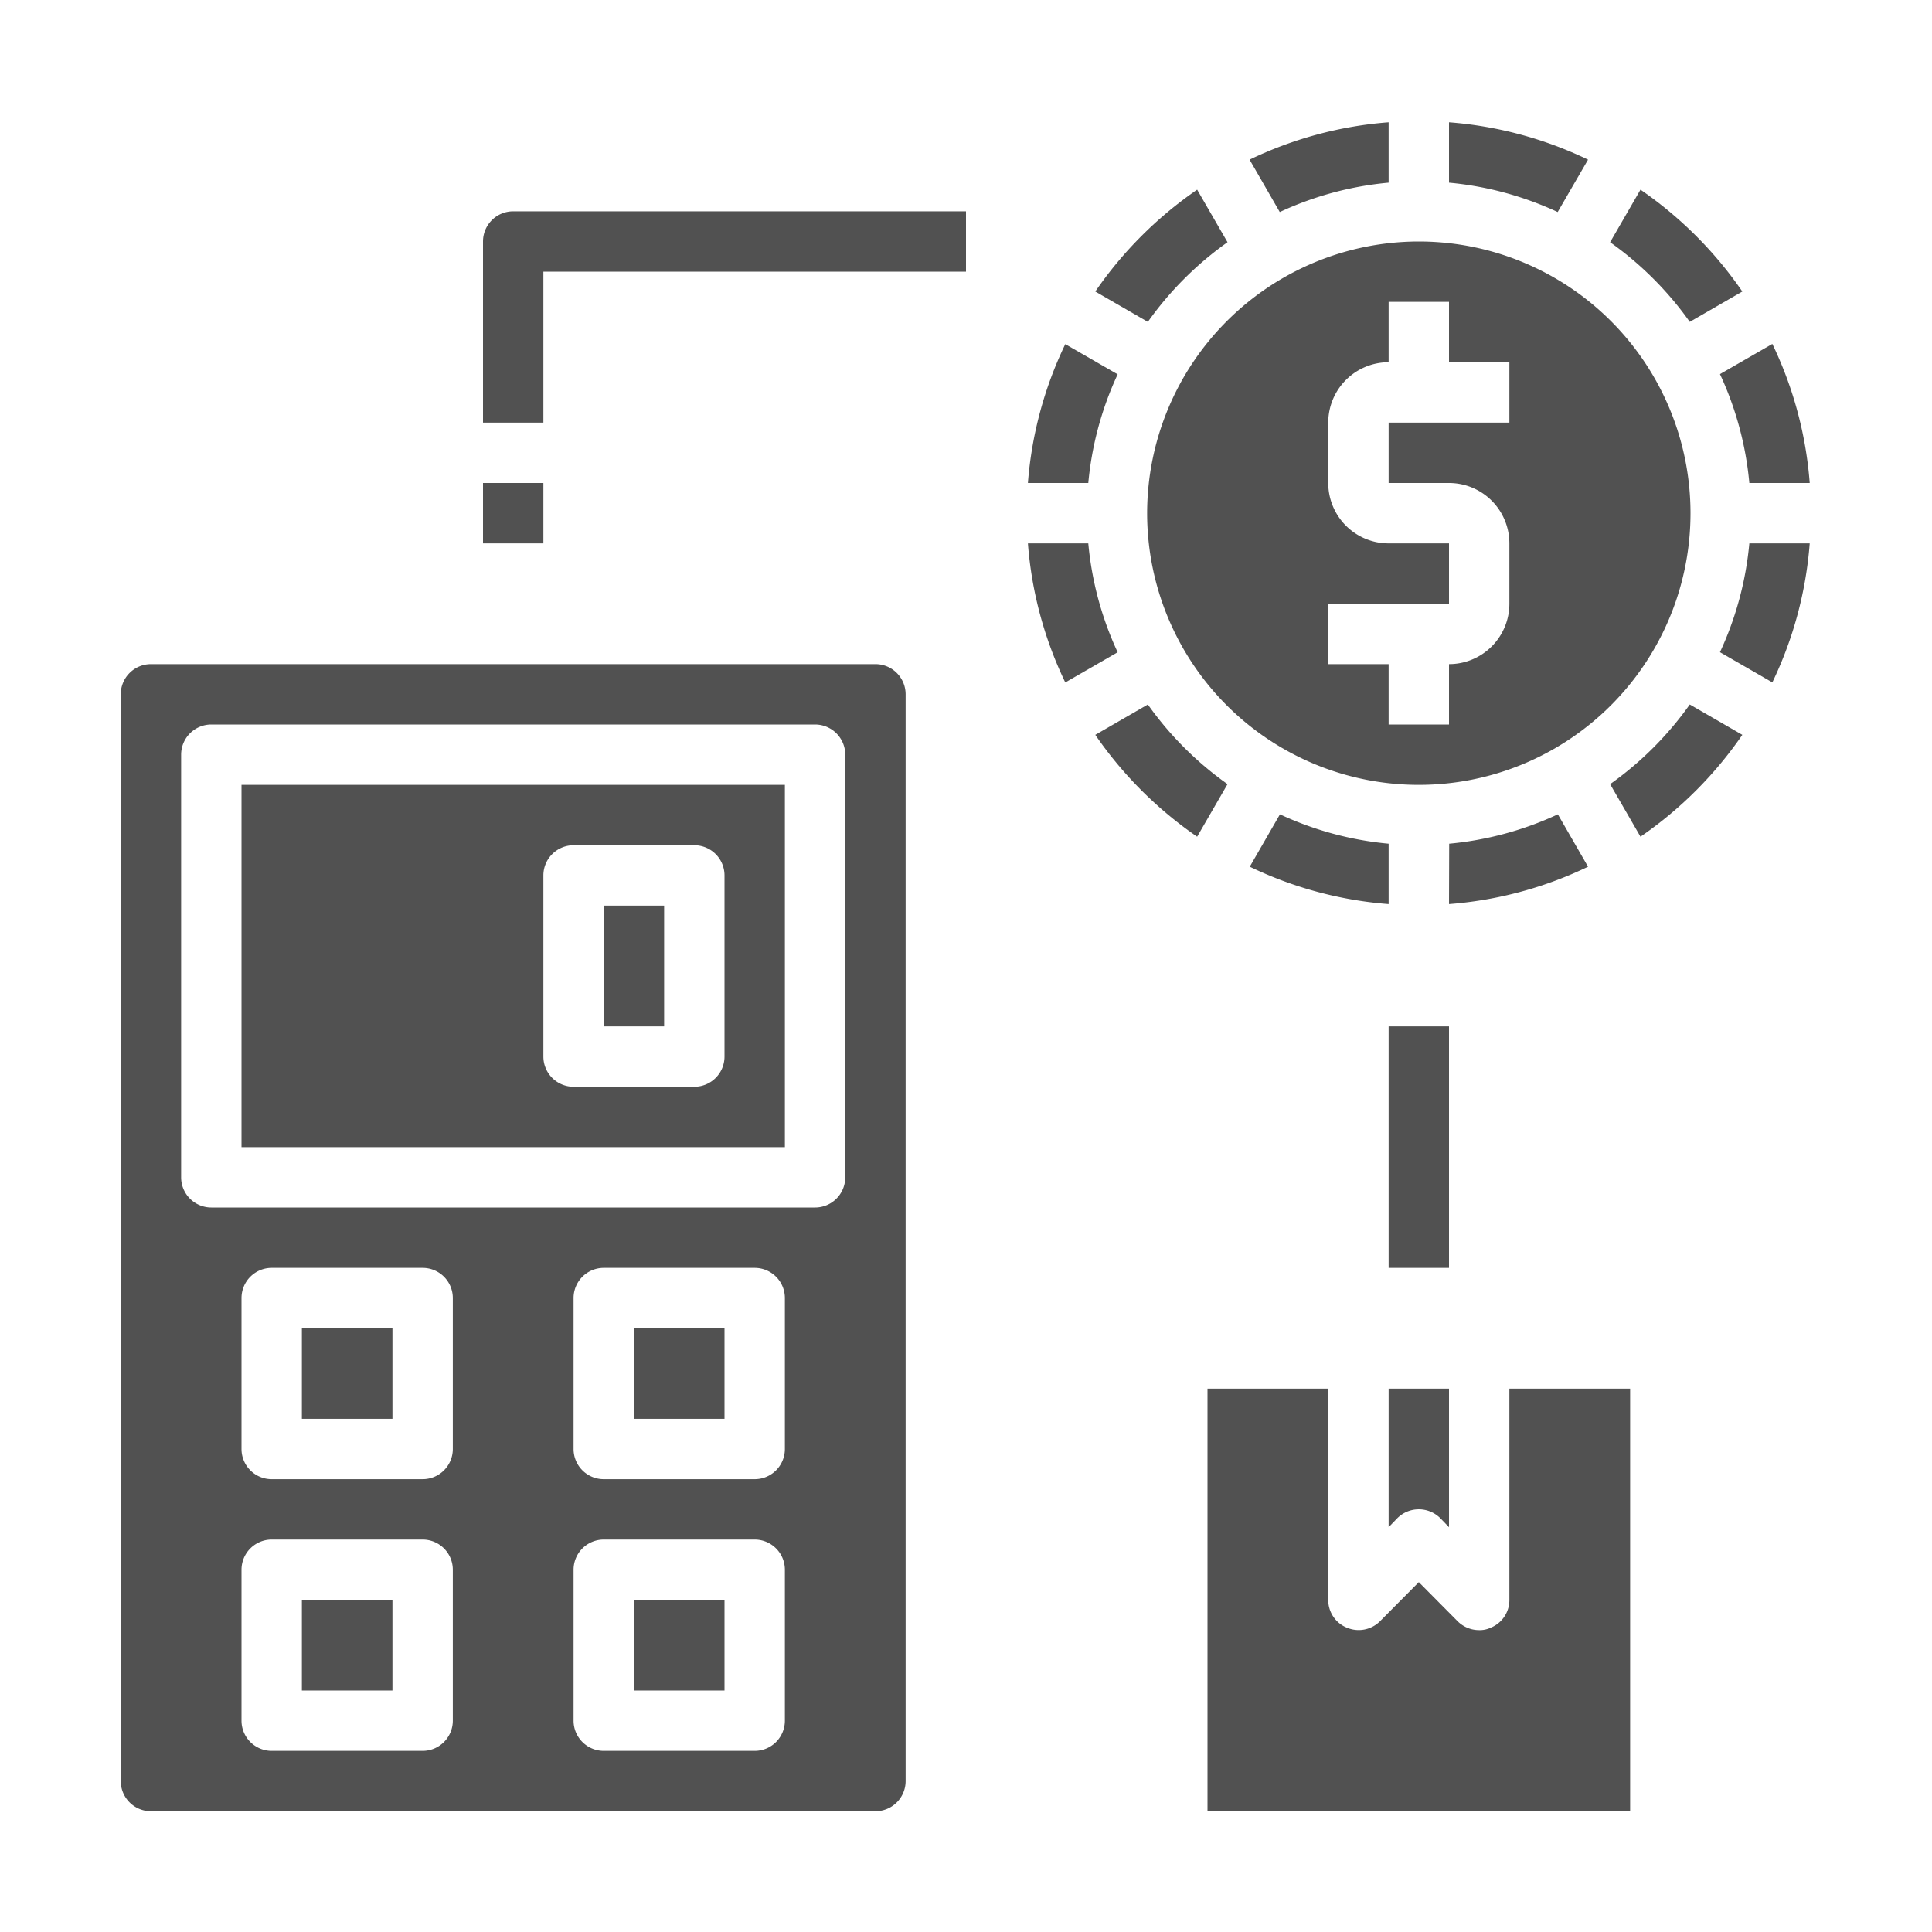 <?xml version="1.0"?>
<svg xmlns="http://www.w3.org/2000/svg" xmlns:xlink="http://www.w3.org/1999/xlink" xmlns:svgjs="http://svgjs.com/svgjs" version="1.1" width="512" height="512" x="0" y="0" viewBox="0 0 64 64" style="enable-background:new 0 0 512 512" xml:space="preserve"><g><g xmlns="http://www.w3.org/2000/svg" id="calculator"><path d="m50 53a.987.987 0 0 1 -.62.92.838.838 0 0 1 -.38.08 1.007 1.007 0 0 1 -.71-.29l-1.29-1.3-1.29 1.3a1 1 0 0 1 -1.09.21.987.987 0 0 1 -.62-.92v-7h-4v14h14v-14h-4z" fill="#515151" data-original="#000000" style=""/><path d="m10 53h3v3h-3z" fill="#515151" data-original="#000000" style=""/><path d="m52.606 5.289a12.861 12.861 0 0 0 -4.606-1.238v2a10.9 10.9 0 0 1 3.6.973z" fill="#515151" data-original="#000000" style=""/><path d="m40.663 8.024-1.006-1.741a13.1 13.1 0 0 0 -3.374 3.374l1.741 1.006a11.1 11.1 0 0 1 2.639-2.639z" fill="#515151" data-original="#000000" style=""/><path d="m46 6.051v-2a12.861 12.861 0 0 0 -4.606 1.238l1 1.735a10.9 10.9 0 0 1 3.606-.973z" fill="#515151" data-original="#000000" style=""/><path d="m8 38h18v-12h-18zm10-9a1 1 0 0 1 1-1h4a1 1 0 0 1 1 1v6a1 1 0 0 1 -1 1h-4a1 1 0 0 1 -1-1z" fill="#515151" data-original="#000000" style=""/><path d="m20 30h2v4h-2z" fill="#515151" data-original="#000000" style=""/><path d="m21 44h3v3h-3z" fill="#515151" data-original="#000000" style=""/><path d="m10 44h3v3h-3z" fill="#515151" data-original="#000000" style=""/><path d="m29 22h-24a1 1 0 0 0 -1 1v36a1 1 0 0 0 1 1h24a1 1 0 0 0 1-1v-36a1 1 0 0 0 -1-1zm-14 35a1 1 0 0 1 -1 1h-5a1 1 0 0 1 -1-1v-5a1 1 0 0 1 1-1h5a1 1 0 0 1 1 1zm0-9a1 1 0 0 1 -1 1h-5a1 1 0 0 1 -1-1v-5a1 1 0 0 1 1-1h5a1 1 0 0 1 1 1zm11 9a1 1 0 0 1 -1 1h-5a1 1 0 0 1 -1-1v-5a1 1 0 0 1 1-1h5a1 1 0 0 1 1 1zm0-9a1 1 0 0 1 -1 1h-5a1 1 0 0 1 -1-1v-5a1 1 0 0 1 1-1h5a1 1 0 0 1 1 1zm2-9a1 1 0 0 1 -1 1h-20a1 1 0 0 1 -1-1v-14a1 1 0 0 1 1-1h20a1 1 0 0 1 1 1z" fill="#515151" data-original="#000000" style=""/><path d="m37.024 12.4-1.735-1a12.872 12.872 0 0 0 -1.238 4.6h2a10.9 10.9 0 0 1 .973-3.6z" fill="#515151" data-original="#000000" style=""/><path d="m47.71 50.29.29.3v-4.59h-2v4.59l.29-.3a1.008 1.008 0 0 1 1.42 0z" fill="#515151" data-original="#000000" style=""/><path d="m21 53h3v3h-3z" fill="#515151" data-original="#000000" style=""/><path d="m48 29.949a12.861 12.861 0 0 0 4.606-1.238l-1-1.735a10.9 10.9 0 0 1 -3.6.973z" fill="#515151" data-original="#000000" style=""/><path d="m53.337 25.976 1.006 1.741a13.1 13.1 0 0 0 3.374-3.374l-1.741-1.006a11.1 11.1 0 0 1 -2.639 2.639z" fill="#515151" data-original="#000000" style=""/><path d="m56.976 21.605 1.735 1a12.872 12.872 0 0 0 1.238-4.605h-2a10.9 10.9 0 0 1 -.973 3.605z" fill="#515151" data-original="#000000" style=""/><path d="m57.949 16h2a12.872 12.872 0 0 0 -1.238-4.607l-1.735 1a10.9 10.9 0 0 1 .973 3.607z" fill="#515151" data-original="#000000" style=""/><path d="m38 17a9 9 0 1 0 9-9 9.01 9.01 0 0 0 -9 9zm6 3h4v-2h-2a2 2 0 0 1 -2-2v-2a2 2 0 0 1 2-2v-2h2v2h2v2h-4v2h2a2 2 0 0 1 2 2v2a2 2 0 0 1 -2 2v2h-2v-2h-2z" fill="#515151" data-original="#000000" style=""/><path d="m36.051 18h-2a12.872 12.872 0 0 0 1.238 4.607l1.735-1a10.9 10.9 0 0 1 -.973-3.607z" fill="#515151" data-original="#000000" style=""/><path d="m46 27.949a10.9 10.9 0 0 1 -3.6-.973l-1 1.735a12.861 12.861 0 0 0 4.6 1.238z" fill="#515151" data-original="#000000" style=""/><path d="m55.976 10.663 1.741-1.006a13.1 13.1 0 0 0 -3.374-3.374l-1.006 1.741a11.1 11.1 0 0 1 2.639 2.639z" fill="#515151" data-original="#000000" style=""/><path d="m38.024 23.337-1.741 1.006a13.1 13.1 0 0 0 3.374 3.374l1.006-1.741a11.1 11.1 0 0 1 -2.639-2.639z" fill="#515151" data-original="#000000" style=""/><path d="m16 16h2v2h-2z" fill="#515151" data-original="#000000" style=""/><path d="m16 8v6h2v-5h14v-2h-15a1 1 0 0 0 -1 1z" fill="#515151" data-original="#000000" style=""/><path d="m46 34h2v8h-2z" fill="#515151" data-original="#000000" style=""/></g></g></svg>
